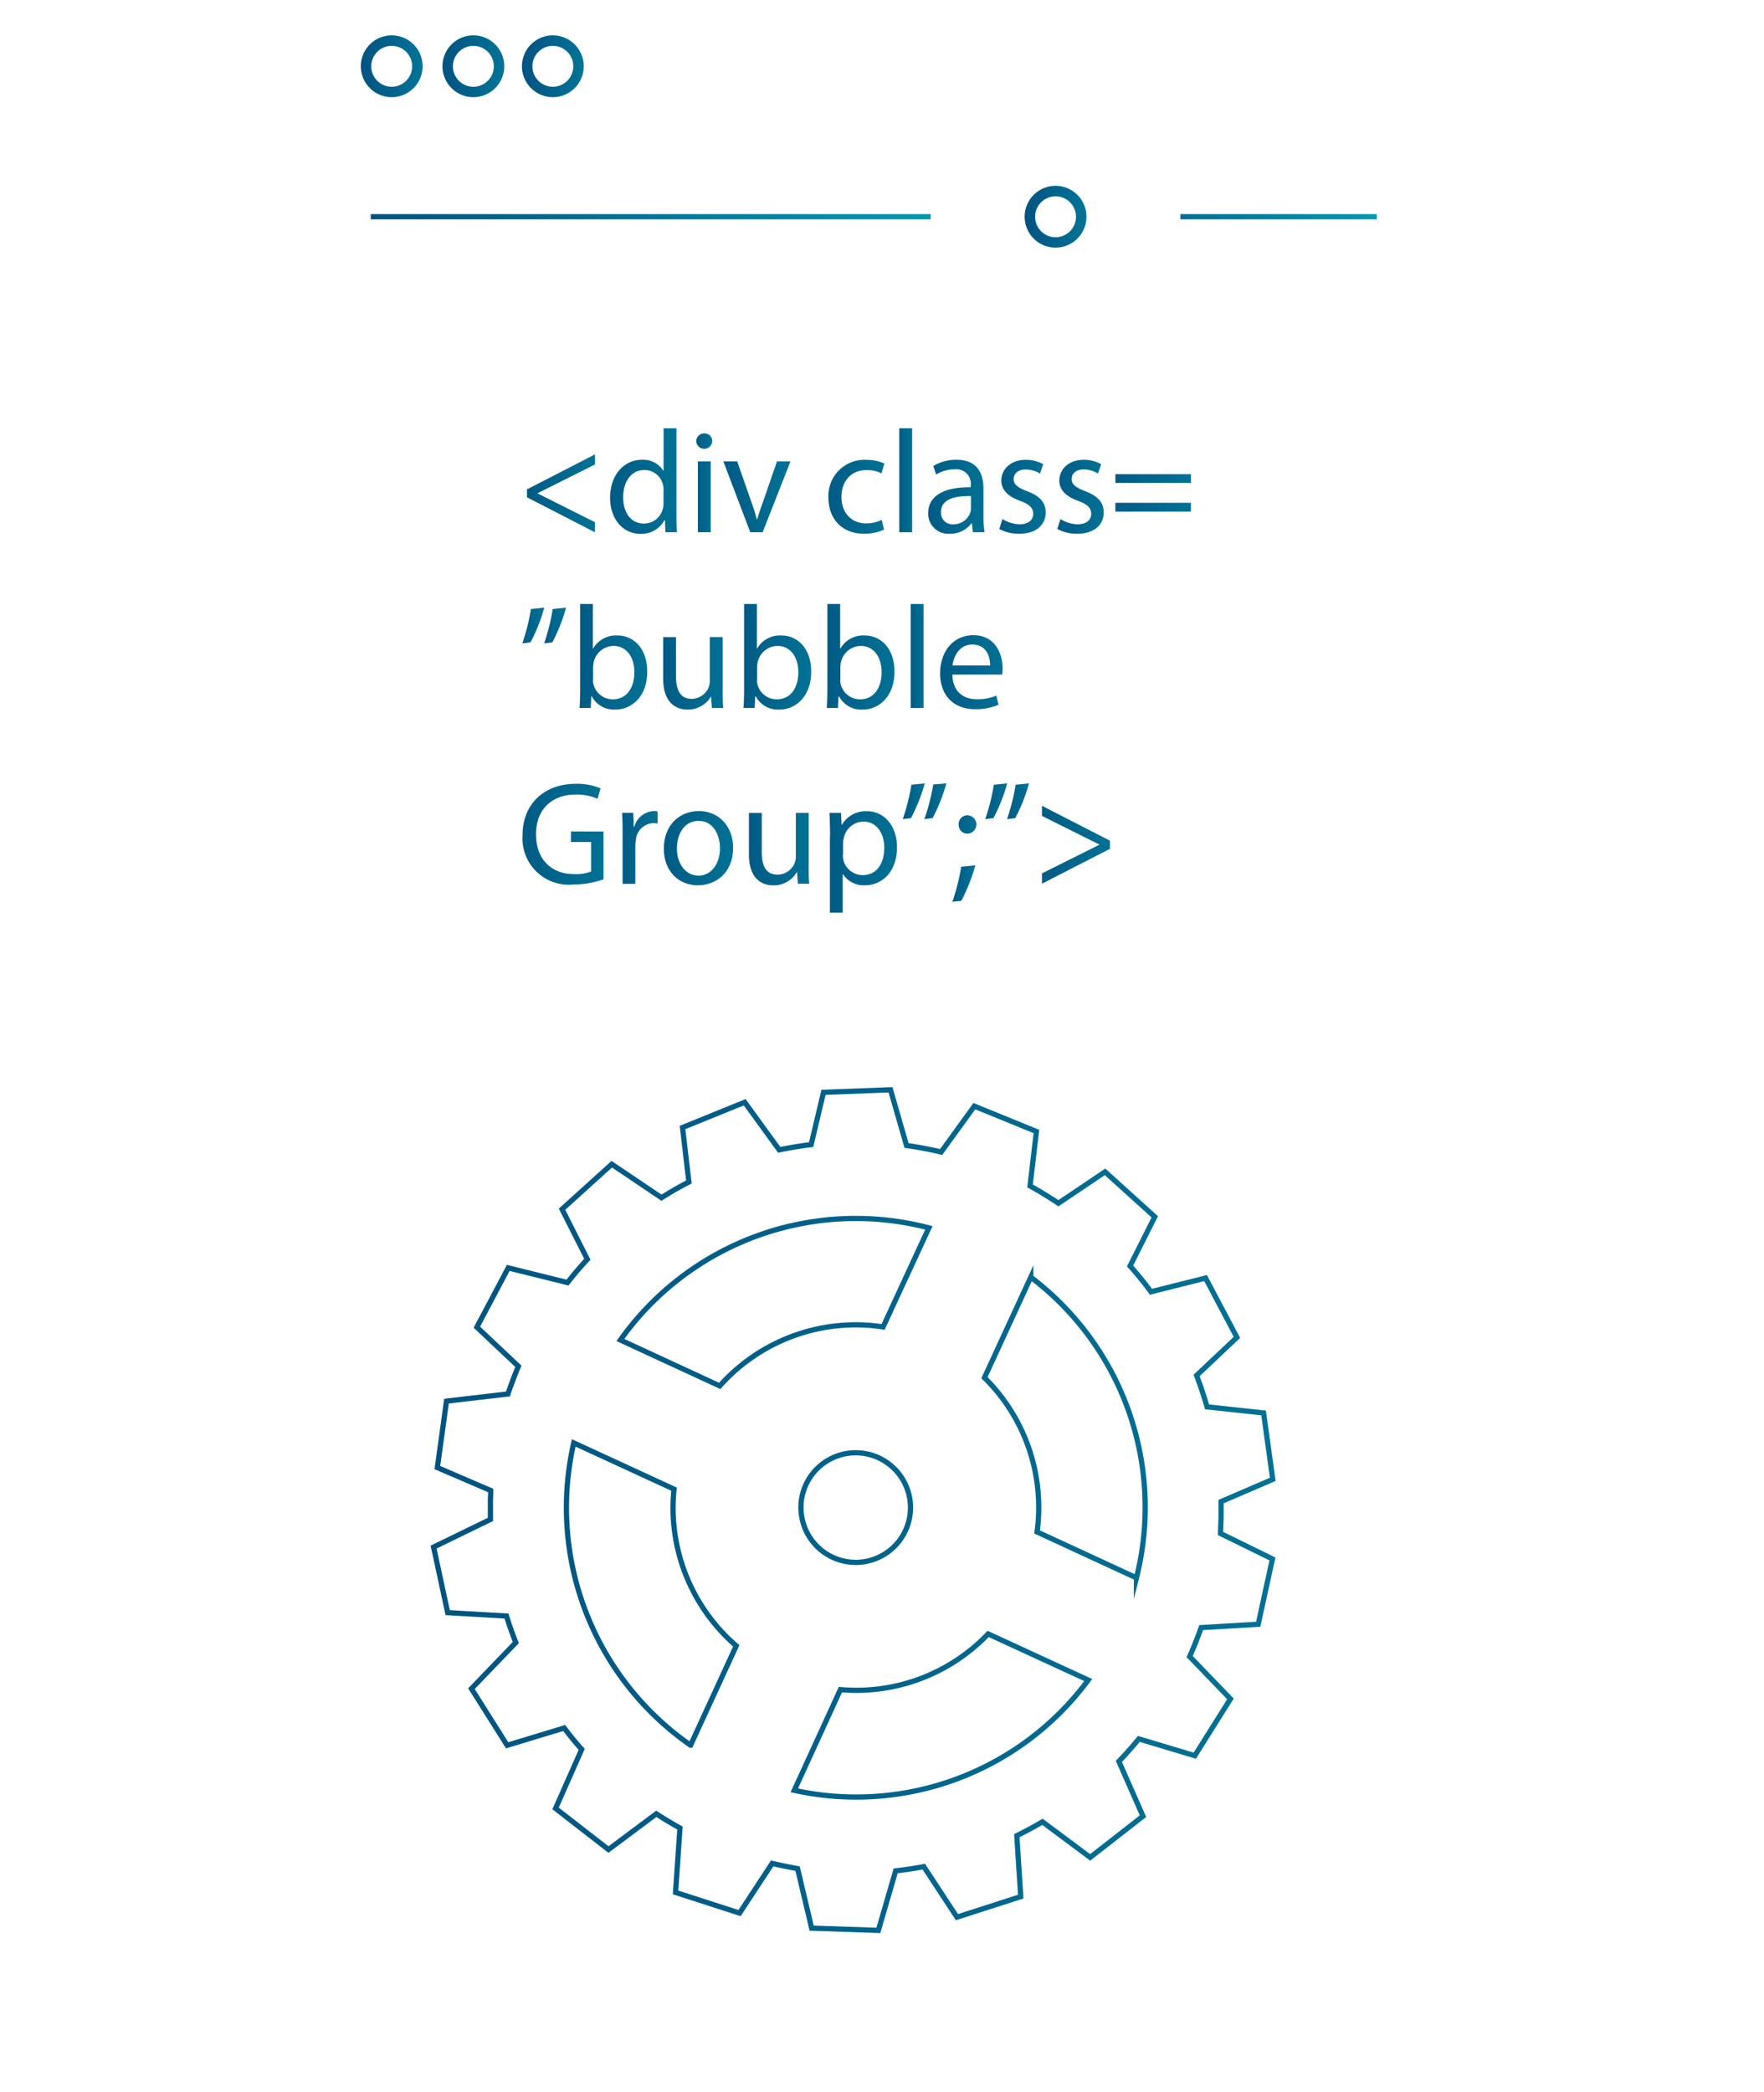 <svg id="Capa_1" data-name="Capa 1" xmlns="http://www.w3.org/2000/svg" xmlns:xlink="http://www.w3.org/1999/xlink" viewBox="0 0 337.39 400"><defs><style>.cls-1{fill:url(#Безымянный_градиент_18);}.cls-2{fill:url(#Безымянный_градиент_19);}.cls-3{fill:url(#Безымянный_градиент_20);}.cls-4{fill:url(#Безымянный_градиент_20-2);}.cls-5,.cls-6,.cls-7{fill:none;stroke-miterlimit:10;}.cls-5{stroke:url(#Безымянный_градиент);}.cls-6{stroke:url(#Безымянный_градиент_36);}.cls-7{stroke:url(#Безымянный_градиент_37);}.cls-8{fill:url(#Безымянный_градиент_41);}.cls-9{fill:url(#Безымянный_градиент_41-2);}.cls-10{fill:url(#Безымянный_градиент_41-3);}.cls-11{fill:url(#Безымянный_градиент_41-4);}.cls-12{fill:url(#Безымянный_градиент_41-5);}.cls-13{fill:url(#Безымянный_градиент_41-6);}.cls-14{fill:url(#Безымянный_градиент_41-7);}.cls-15{fill:url(#Безымянный_градиент_41-8);}.cls-16{fill:url(#Безымянный_градиент_41-9);}.cls-17{fill:url(#Безымянный_градиент_41-10);}.cls-18{fill:url(#Безымянный_градиент_41-11);}.cls-19{fill:url(#Безымянный_градиент_41-12);}.cls-20{fill:url(#Безымянный_градиент_41-13);}.cls-21{fill:url(#Безымянный_градиент_41-14);}.cls-22{fill:url(#Безымянный_градиент_41-15);}.cls-23{fill:url(#Безымянный_градиент_41-16);}.cls-24{fill:url(#Безымянный_градиент_41-17);}.cls-25{fill:url(#Безымянный_градиент_41-18);}.cls-26{fill:url(#Безымянный_градиент_41-19);}.cls-27{fill:url(#Безымянный_градиент_41-20);}.cls-28{fill:url(#Безымянный_градиент_41-21);}.cls-29{fill:url(#Безымянный_градиент_41-22);}.cls-30{fill:url(#Безымянный_градиент_41-23);}.cls-31{fill:url(#Безымянный_градиент_41-24);}.cls-32{fill:url(#Безымянный_градиент_41-25);}.cls-33{fill:url(#Безымянный_градиент_41-26);}.cls-34{fill:url(#Безымянный_градиент_41-27);}.cls-35{fill:url(#Безымянный_градиент_41-28);}.cls-36{fill:url(#Безымянный_градиент_41-29);}</style><linearGradient id="Безымянный_градиент_18" x1="69.01" y1="383.33" x2="80.83" y2="383.33" gradientTransform="matrix(1, 0, 0, -1, 0, 396)" gradientUnits="userSpaceOnUse"><stop offset="0" stop-color="#005380"/><stop offset="0.62" stop-color="#01678e"/><stop offset="1" stop-color="#017496"/></linearGradient><linearGradient id="Безымянный_градиент_19" x1="84.63" y1="383.33" x2="96.45" y2="383.33" xlink:href="#Безымянный_градиент_18"/><linearGradient id="Безымянный_градиент_20" x1="99.83" y1="383.33" x2="111.65" y2="383.33" xlink:href="#Безымянный_градиент_18"/><linearGradient id="Безымянный_градиент_20-2" x1="195.98" y1="354.56" x2="207.8" y2="354.56" xlink:href="#Безымянный_градиент_18"/><linearGradient id="Безымянный_градиент" x1="70.91" y1="354.56" x2="178" y2="354.56" gradientTransform="matrix(1, 0, 0, -1, 0, 396)" gradientUnits="userSpaceOnUse"><stop offset="0" stop-color="#005380"/><stop offset="1" stop-color="#0299ae"/></linearGradient><linearGradient id="Безымянный_градиент_36" x1="225.77" y1="354.56" x2="263.34" y2="354.56" gradientTransform="matrix(1, 0, 0, -1, 0, 396)" gradientUnits="userSpaceOnUse"><stop offset="0" stop-color="#007093"/><stop offset="1" stop-color="#0299ae"/></linearGradient><linearGradient id="Безымянный_градиент_37" x1="82.36" y1="107.26" x2="243.98" y2="107.26" gradientTransform="matrix(1, 0, 0, -1, 0, 396)" gradientUnits="userSpaceOnUse"><stop offset="0" stop-color="#005380"/><stop offset="1" stop-color="#017194"/></linearGradient><linearGradient id="Безымянный_градиент_41" x1="100.8" y1="94.32" x2="113.79" y2="94.32" gradientUnits="userSpaceOnUse"><stop offset="0" stop-color="#005b85"/><stop offset="1" stop-color="#017194"/></linearGradient><linearGradient id="Безымянный_градиент_41-2" x1="116.7" y1="91.99" x2="129.5" y2="91.99" xlink:href="#Безымянный_градиент_41"/><linearGradient id="Безымянный_градиент_41-3" x1="133.17" y1="92.32" x2="136.22" y2="92.32" xlink:href="#Безымянный_градиент_41"/><linearGradient id="Безымянный_градиент_41-4" x1="138.34" y1="95" x2="151.17" y2="95" xlink:href="#Безымянный_градиент_41"/><linearGradient id="Безымянный_градиент_41-5" x1="158.45" y1="95" x2="169.14" y2="95" xlink:href="#Безымянный_градиент_41"/><linearGradient id="Безымянный_градиент_41-6" x1="171.97" y1="91.83" x2="174.44" y2="91.83" xlink:href="#Безымянный_градиент_41"/><linearGradient id="Безымянный_градиент_41-7" x1="177.52" y1="95" x2="188.32" y2="95" xlink:href="#Безымянный_градиент_41"/><linearGradient id="Безымянный_градиент_41-8" x1="191.12" y1="94.98" x2="200" y2="94.98" xlink:href="#Безымянный_градиент_41"/><linearGradient id="Безымянный_градиент_41-9" x1="202.21" y1="94.98" x2="211.09" y2="94.98" xlink:href="#Безымянный_градиент_41"/><linearGradient id="Безымянный_градиент_41-10" x1="213.33" y1="94.24" x2="227.78" y2="94.24" xlink:href="#Безымянный_градиент_41"/><linearGradient id="Безымянный_градиент_41-11" x1="99.9" y1="119.61" x2="104.1" y2="119.61" xlink:href="#Безымянный_градиент_41"/><linearGradient id="Безымянный_градиент_41-12" x1="104.07" y1="119.61" x2="108.27" y2="119.61" xlink:href="#Безымянный_градиент_41"/><linearGradient id="Безымянный_градиент_41-13" x1="110.85" y1="125.59" x2="123.78" y2="125.59" xlink:href="#Безымянный_градиент_41"/><linearGradient id="Безымянный_градиент_41-14" x1="126.81" y1="128.75" x2="138.34" y2="128.75" xlink:href="#Безымянный_градиент_41"/><linearGradient id="Безымянный_градиент_41-15" x1="142.21" y1="125.59" x2="155.14" y2="125.59" xlink:href="#Безымянный_градиент_41"/><linearGradient id="Безымянный_градиент_41-16" x1="158.14" y1="125.59" x2="171.08" y2="125.59" xlink:href="#Безымянный_градиент_41"/><linearGradient id="Безымянный_градиент_41-17" x1="174.18" y1="125.43" x2="176.65" y2="125.43" xlink:href="#Безымянный_градиент_41"/><linearGradient id="Безымянный_градиент_41-18" x1="179.81" y1="128.58" x2="191.77" y2="128.58" xlink:href="#Безымянный_градиент_41"/><linearGradient id="Безымянный_градиент_41-19" x1="99.96" y1="159.54" x2="115.44" y2="159.54" xlink:href="#Безымянный_градиент_41"/><linearGradient id="Безымянный_градиент_41-20" x1="118.97" y1="162.04" x2="125.77" y2="162.04" xlink:href="#Безымянный_градиент_41"/><linearGradient id="Безымянный_градиент_41-21" x1="126.98" y1="162.2" x2="140.22" y2="162.2" xlink:href="#Безымянный_градиент_41"/><linearGradient id="Безымянный_градиент_41-22" x1="143.25" y1="162.35" x2="154.78" y2="162.35" xlink:href="#Безымянный_градиент_41"/><linearGradient id="Безымянный_градиент_41-23" x1="158.64" y1="164.81" x2="171.58" y2="164.81" xlink:href="#Безымянный_градиент_41"/><linearGradient id="Безымянный_градиент_41-24" x1="172.67" y1="153.21" x2="176.87" y2="153.21" xlink:href="#Безымянный_градиент_41"/><linearGradient id="Безымянный_градиент_41-25" x1="176.84" y1="153.21" x2="181.04" y2="153.21" xlink:href="#Безымянный_градиент_41"/><linearGradient id="Безымянный_градиент_41-26" x1="182.16" y1="164.16" x2="186.67" y2="164.16" xlink:href="#Безымянный_градиент_41"/><linearGradient id="Безымянный_градиент_41-27" x1="188.44" y1="153.21" x2="192.64" y2="153.21" xlink:href="#Безымянный_градиент_41"/><linearGradient id="Безымянный_градиент_41-28" x1="192.61" y1="153.21" x2="196.81" y2="153.21" xlink:href="#Безымянный_градиент_41"/><linearGradient id="Безымянный_градиент_41-29" x1="199.3" y1="161.52" x2="212.29" y2="161.52" xlink:href="#Безымянный_градиент_41"/></defs><title>secondblock_icon_cod</title><path class="cls-1" d="M74.92,18.58a5.91,5.91,0,1,1,5.91-5.91,5.91,5.91,0,0,1-5.91,5.91h0Zm0-9.81a3.91,3.91,0,1,0,3.91,3.91,3.91,3.91,0,0,0-3.91-3.91h0Z"/><path class="cls-2" d="M90.54,18.58a5.91,5.91,0,1,1,5.91-5.91,5.91,5.91,0,0,1-5.91,5.91h0Zm0-9.81a3.91,3.91,0,1,0,3.91,3.91,3.91,3.91,0,0,0-3.91-3.91h0Z"/><path class="cls-3" d="M105.74,18.58a5.91,5.91,0,1,1,5.91-5.91,5.91,5.91,0,0,1-5.91,5.91h0Zm0-9.81a3.91,3.91,0,1,0,3.91,3.91,3.91,3.91,0,0,0-3.91-3.91h0Z"/><path class="cls-4" d="M201.89,47.35a5.91,5.91,0,1,1,5.91-5.91,5.91,5.91,0,0,1-5.91,5.91h0Zm0-9.81a3.91,3.91,0,1,0,3.91,3.91,3.91,3.91,0,0,0-3.91-3.91h0Z"/><line class="cls-5" x1="178" y1="41.44" x2="70.91" y2="41.44"/><line class="cls-6" x1="263.34" y1="41.44" x2="225.77" y2="41.44"/><path class="cls-7" d="M233.55,290.05v-2.93l9.88-4.25-1.75-12.7L230.87,269q-0.87-3-2-6l7.71-7.28-6-11.34L220.14,247q-1.87-2.55-4-4.93l4.73-9.4-9.51-8.6-8.92,6q-2.65-1.76-5.43-3.31l1.22-10.41-11.87-4.84L180,220.28q-3.25-.78-6.61-1.25l-3.07-10.65-12.81.48-2.37,10q-3.09.38-6.1,1l-6.61-9.1-11.89,4.83,1.22,10.42q-2.69,1.38-5.24,3l-9.51-6.4-9.51,8.6,4.84,9.58q-2,2.14-3.79,4.45l-11.34-2.81-6,11.34,7.94,7.48q-1.09,2.61-2,5.29L85.4,267.91l-1.75,12.7L93.86,285c0,0.51,0,1-.06,1.53,0,1.32,0,2.65,0,4l-10.87,5.29,2.7,12.53L96.87,309q0.8,2.58,1.79,5.07l-8.49,8.82L97,333.72l10.91-3.31q1.59,2.11,3.35,4.09l-5,11.29,10.12,7.86,9.15-6.83q2.21,1.44,4.52,2.71l-0.84,12.32,12.24,3.95,6.24-9.5q2.4,0.56,4.86,1l2.69,11.38L168,369.11l3.31-11.39q2.72-.3,5.38-0.8l6.34,9.66,12.2-3.93L194.48,351q2.51-1.24,4.91-2.65l9.12,6.8,10.1-7.88L214,336.79q2-2.07,3.82-4.3l10.7,3.21,6.82-10.85-7.8-8.1q1.21-2.71,2.2-5.54l10.91-.63,2.72-12.5-9.92-4.86C233.46,292.17,233.52,291.12,233.55,290.05Zm-16.19,11.65-19-8.78a35.32,35.32,0,0,0,.3-3.76,34.84,34.84,0,0,0-10.37-25.73l8.86-19.22A55.2,55.2,0,0,1,217.36,301.71ZM109.74,275.9l19.18,8.84c-0.09.87-.15,1.76-0.18,2.65a34.87,34.87,0,0,0,12.08,27.31l-8.74,19A55.31,55.31,0,0,1,109.74,275.9ZM153.19,288a10.48,10.48,0,1,1,10.22,10.74h0A10.48,10.48,0,0,1,153.2,288h0Zm15.71-34.28a35.24,35.24,0,0,0-4.35-.39A34.86,34.86,0,0,0,137.66,265l-19-8.78a55.23,55.23,0,0,1,59-21.44Zm-8.16,69.35c0.66,0.06,1.37.1,2.06,0.12A34.85,34.85,0,0,0,189,312.42l19.14,8.82a55.21,55.21,0,0,1-56.22,21.09Z"/><path class="cls-8" d="M100.8,93.57l13-6.69v1.93L102.84,94.3v0.06l10.95,5.49v1.93l-13-6.69V93.57Z"/><path class="cls-9" d="M129.38,81.89V98.27c0,1.2,0,2.58.11,3.5h-2.21l-0.11-2.35h-0.06a5,5,0,0,1-4.62,2.66c-3.28,0-5.8-2.77-5.8-6.89,0-4.51,2.77-7.28,6.08-7.28A4.53,4.53,0,0,1,126.86,90h0.06V81.89h2.46Zm-2.46,11.84a4.35,4.35,0,0,0-.11-1,3.62,3.62,0,0,0-3.56-2.86c-2.55,0-4.06,2.24-4.06,5.24,0,2.74,1.34,5,4,5a3.7,3.7,0,0,0,3.61-2.94,4.28,4.28,0,0,0,.11-1.06V93.74Z"/><path class="cls-10" d="M136.22,84.41a1.53,1.53,0,0,1-3.05,0,1.5,1.5,0,0,1,1.54-1.54A1.46,1.46,0,0,1,136.22,84.41Zm-2.74,17.36V88.22h2.46v13.55h-2.46Z"/><path class="cls-11" d="M141,88.22l2.66,7.62a35.1,35.1,0,0,1,1.09,3.47h0.08c0.31-1.12.7-2.24,1.15-3.47l2.63-7.62h2.58l-5.32,13.55H143.5l-5.15-13.55H141Z"/><path class="cls-12" d="M169.09,101.27a9.08,9.08,0,0,1-3.89.78c-4.09,0-6.75-2.77-6.75-6.92a6.89,6.89,0,0,1,7.28-7.2,8.24,8.24,0,0,1,3.42.7l-0.56,1.9a5.72,5.72,0,0,0-2.86-.64c-3.11,0-4.79,2.3-4.79,5.12,0,3.14,2,5.07,4.7,5.07a7,7,0,0,0,3-.67Z"/><path class="cls-13" d="M172,81.89h2.46v19.88H172V81.89Z"/><path class="cls-14" d="M186.08,101.77l-0.2-1.71H185.8a5,5,0,0,1-4.14,2,3.86,3.86,0,0,1-4.14-3.89c0-3.28,2.91-5.07,8.15-5V92.87a2.79,2.79,0,0,0-3.08-3.14,6.75,6.75,0,0,0-3.53,1l-0.56-1.62a8.41,8.41,0,0,1,4.45-1.2c4.14,0,5.15,2.83,5.15,5.54v5.07a19.08,19.08,0,0,0,.22,3.25h-2.24Zm-0.36-6.92c-2.69-.06-5.74.42-5.74,3.05a2.18,2.18,0,0,0,2.32,2.35A3.37,3.37,0,0,0,185.58,98a2.58,2.58,0,0,0,.14-0.78V94.86Z"/><path class="cls-15" d="M191.74,99.25a6.45,6.45,0,0,0,3.25,1c1.79,0,2.63-.9,2.63-2s-0.7-1.82-2.52-2.49c-2.44-.87-3.58-2.21-3.58-3.84,0-2.18,1.76-4,4.68-4a6.77,6.77,0,0,1,3.33.84l-0.62,1.79a5.28,5.28,0,0,0-2.77-.78c-1.46,0-2.27.84-2.27,1.85s0.81,1.62,2.58,2.3C198.79,94.8,200,96,200,98c0,2.38-1.85,4.06-5.07,4.06a7.73,7.73,0,0,1-3.81-.92Z"/><path class="cls-16" d="M202.83,99.25a6.45,6.45,0,0,0,3.25,1c1.79,0,2.63-.9,2.63-2s-0.7-1.82-2.52-2.49c-2.44-.87-3.58-2.21-3.58-3.84,0-2.18,1.76-4,4.68-4a6.77,6.77,0,0,1,3.33.84L210,90.54a5.28,5.28,0,0,0-2.77-.78c-1.46,0-2.27.84-2.27,1.85s0.81,1.62,2.58,2.3c2.35,0.9,3.56,2.07,3.56,4.09,0,2.38-1.85,4.06-5.07,4.06a7.73,7.73,0,0,1-3.81-.92Z"/><path class="cls-17" d="M213.33,92.34V90.66h14.45v1.68H213.33Zm0,5.49V96.14h14.45v1.68H213.33Z"/><path class="cls-18" d="M104.1,116.19a32.33,32.33,0,0,1-2.63,6.64l-1.57.2a39.58,39.58,0,0,0,1.65-6.58Z"/><path class="cls-19" d="M108.27,116.19a32.33,32.33,0,0,1-2.63,6.64l-1.57.2a39.58,39.58,0,0,0,1.65-6.58Z"/><path class="cls-20" d="M110.85,135.37c0.06-.92.11-2.3,0.11-3.5V115.49h2.44V124h0.06a5,5,0,0,1,4.62-2.49c3.36,0,5.74,2.8,5.71,6.92,0,4.84-3.05,7.25-6.08,7.25a4.83,4.83,0,0,1-4.54-2.55h-0.08L113,135.37h-2.13Zm2.55-5.43a4.64,4.64,0,0,0,.11.9,3.8,3.8,0,0,0,3.7,2.88c2.58,0,4.12-2.1,4.12-5.21,0-2.72-1.4-5-4-5a3.93,3.93,0,0,0-3.75,3,4.88,4.88,0,0,0-.14,1v2.44Z"/><path class="cls-21" d="M138.23,131.68c0,1.4,0,2.63.11,3.7h-2.18L136,133.16H136a5.1,5.1,0,0,1-4.48,2.52c-2.13,0-4.68-1.18-4.68-5.94v-7.92h2.46v7.5c0,2.58.78,4.31,3,4.31a3.56,3.56,0,0,0,3.25-2.24,3.61,3.61,0,0,0,.22-1.26v-8.32h2.46v9.86Z"/><path class="cls-22" d="M142.21,135.37c0.06-.92.11-2.3,0.11-3.5V115.49h2.44V124h0.06a5,5,0,0,1,4.62-2.49c3.36,0,5.74,2.8,5.71,6.92,0,4.84-3.05,7.25-6.08,7.25a4.83,4.83,0,0,1-4.54-2.55h-0.08l-0.11,2.24h-2.13Zm2.55-5.43a4.64,4.64,0,0,0,.11.9,3.8,3.8,0,0,0,3.7,2.88c2.58,0,4.12-2.1,4.12-5.21,0-2.72-1.4-5-4-5a3.93,3.93,0,0,0-3.75,3,4.88,4.88,0,0,0-.14,1v2.44Z"/><path class="cls-23" d="M158.14,135.37c0.06-.92.11-2.3,0.11-3.5V115.49h2.44V124h0.06a5,5,0,0,1,4.62-2.49c3.36,0,5.74,2.8,5.71,6.92,0,4.84-3.05,7.25-6.08,7.25a4.83,4.83,0,0,1-4.54-2.55h-0.08l-0.11,2.24h-2.13Zm2.55-5.43a4.64,4.64,0,0,0,.11.9,3.8,3.8,0,0,0,3.7,2.88c2.58,0,4.12-2.1,4.12-5.21,0-2.72-1.4-5-4-5a3.93,3.93,0,0,0-3.75,3,4.88,4.88,0,0,0-.14,1v2.44Z"/><path class="cls-24" d="M174.18,115.49h2.46v19.88h-2.46V115.49Z"/><path class="cls-25" d="M182.16,129c0.06,3.33,2.18,4.7,4.65,4.7a8.91,8.91,0,0,0,3.75-.7l0.42,1.76a11,11,0,0,1-4.51.84c-4.17,0-6.66-2.74-6.66-6.83s2.41-7.31,6.36-7.31c4.42,0,5.6,3.89,5.6,6.38a9.23,9.23,0,0,1-.08,1.15h-9.52Zm7.22-1.76c0-1.57-.64-4-3.42-4-2.49,0-3.58,2.3-3.78,4h7.2Z"/><path class="cls-26" d="M115.44,168.13a17.59,17.59,0,0,1-5.8,1,8.86,8.86,0,0,1-9.69-9.52c0-5.63,3.89-9.74,10.22-9.74a11.67,11.67,0,0,1,4.7.87l-0.59,2a9.78,9.78,0,0,0-4.17-.81c-4.59,0-7.59,2.86-7.59,7.59s2.88,7.62,7.28,7.62a7.94,7.94,0,0,0,3.25-.5V161h-3.84v-2h6.22v9.07Z"/><path class="cls-27" d="M119.08,159.65c0-1.6,0-3-.11-4.23h2.16l0.08,2.66h0.11a4.07,4.07,0,0,1,3.75-3,2.68,2.68,0,0,1,.7.08v2.32a3.72,3.72,0,0,0-.84-0.08,3.46,3.46,0,0,0-3.3,3.16,7,7,0,0,0-.11,1.15V169h-2.44v-9.32Z"/><path class="cls-28" d="M140.22,162.08c0,5-3.47,7.2-6.75,7.2-3.67,0-6.5-2.69-6.5-7,0-4.54,3-7.2,6.72-7.2S140.22,157.94,140.22,162.08Zm-10.75.14c0,3,1.71,5.21,4.12,5.21s4.12-2.21,4.12-5.26c0-2.3-1.15-5.21-4.06-5.21S129.47,159.65,129.47,162.22Z"/><path class="cls-29" d="M154.67,165.28c0,1.4,0,2.63.11,3.7H152.6l-0.14-2.21H152.4a5.1,5.1,0,0,1-4.48,2.52c-2.13,0-4.68-1.18-4.68-5.94v-7.92h2.46v7.5c0,2.58.78,4.31,3,4.31A3.56,3.56,0,0,0,152,165a3.62,3.62,0,0,0,.22-1.26v-8.32h2.46v9.86Z"/><path class="cls-30" d="M158.76,159.84c0-1.74-.06-3.14-0.11-4.42h2.21l0.11,2.32H161a5.33,5.33,0,0,1,4.82-2.63c3.28,0,5.74,2.77,5.74,6.89,0,4.87-3,7.28-6.16,7.28a4.75,4.75,0,0,1-4.17-2.13h-0.06v7.36h-2.44V159.84Zm2.44,3.61a5.59,5.59,0,0,0,.11,1,3.8,3.8,0,0,0,3.7,2.88c2.6,0,4.12-2.13,4.12-5.24,0-2.72-1.43-5-4-5a3.93,3.93,0,0,0-3.72,3.05,4,4,0,0,0-.17,1v2.32Z"/><path class="cls-31" d="M176.87,149.79a32.33,32.33,0,0,1-2.63,6.64l-1.57.2a39.6,39.6,0,0,0,1.65-6.58Z"/><path class="cls-32" d="M181,149.79a32.33,32.33,0,0,1-2.63,6.64l-1.57.2A39.6,39.6,0,0,0,178.5,150Z"/><path class="cls-33" d="M182.16,172.42a40.34,40.34,0,0,0,1.68-6.69l2.72-.28a35.79,35.79,0,0,1-2.69,6.8Zm1.2-14.76A1.65,1.65,0,0,1,185,155.9a1.75,1.75,0,0,1,0,3.5A1.64,1.64,0,0,1,183.37,157.66Z"/><path class="cls-34" d="M192.64,149.79a32.33,32.33,0,0,1-2.63,6.64l-1.57.2a39.6,39.6,0,0,0,1.65-6.58Z"/><path class="cls-35" d="M196.81,149.79a32.33,32.33,0,0,1-2.63,6.64l-1.57.2a39.6,39.6,0,0,0,1.65-6.58Z"/><path class="cls-36" d="M212.29,162.31l-13,6.66V167l11-5.49V161.5l-11-5.49v-1.93l13,6.66v1.57Z"/></svg>